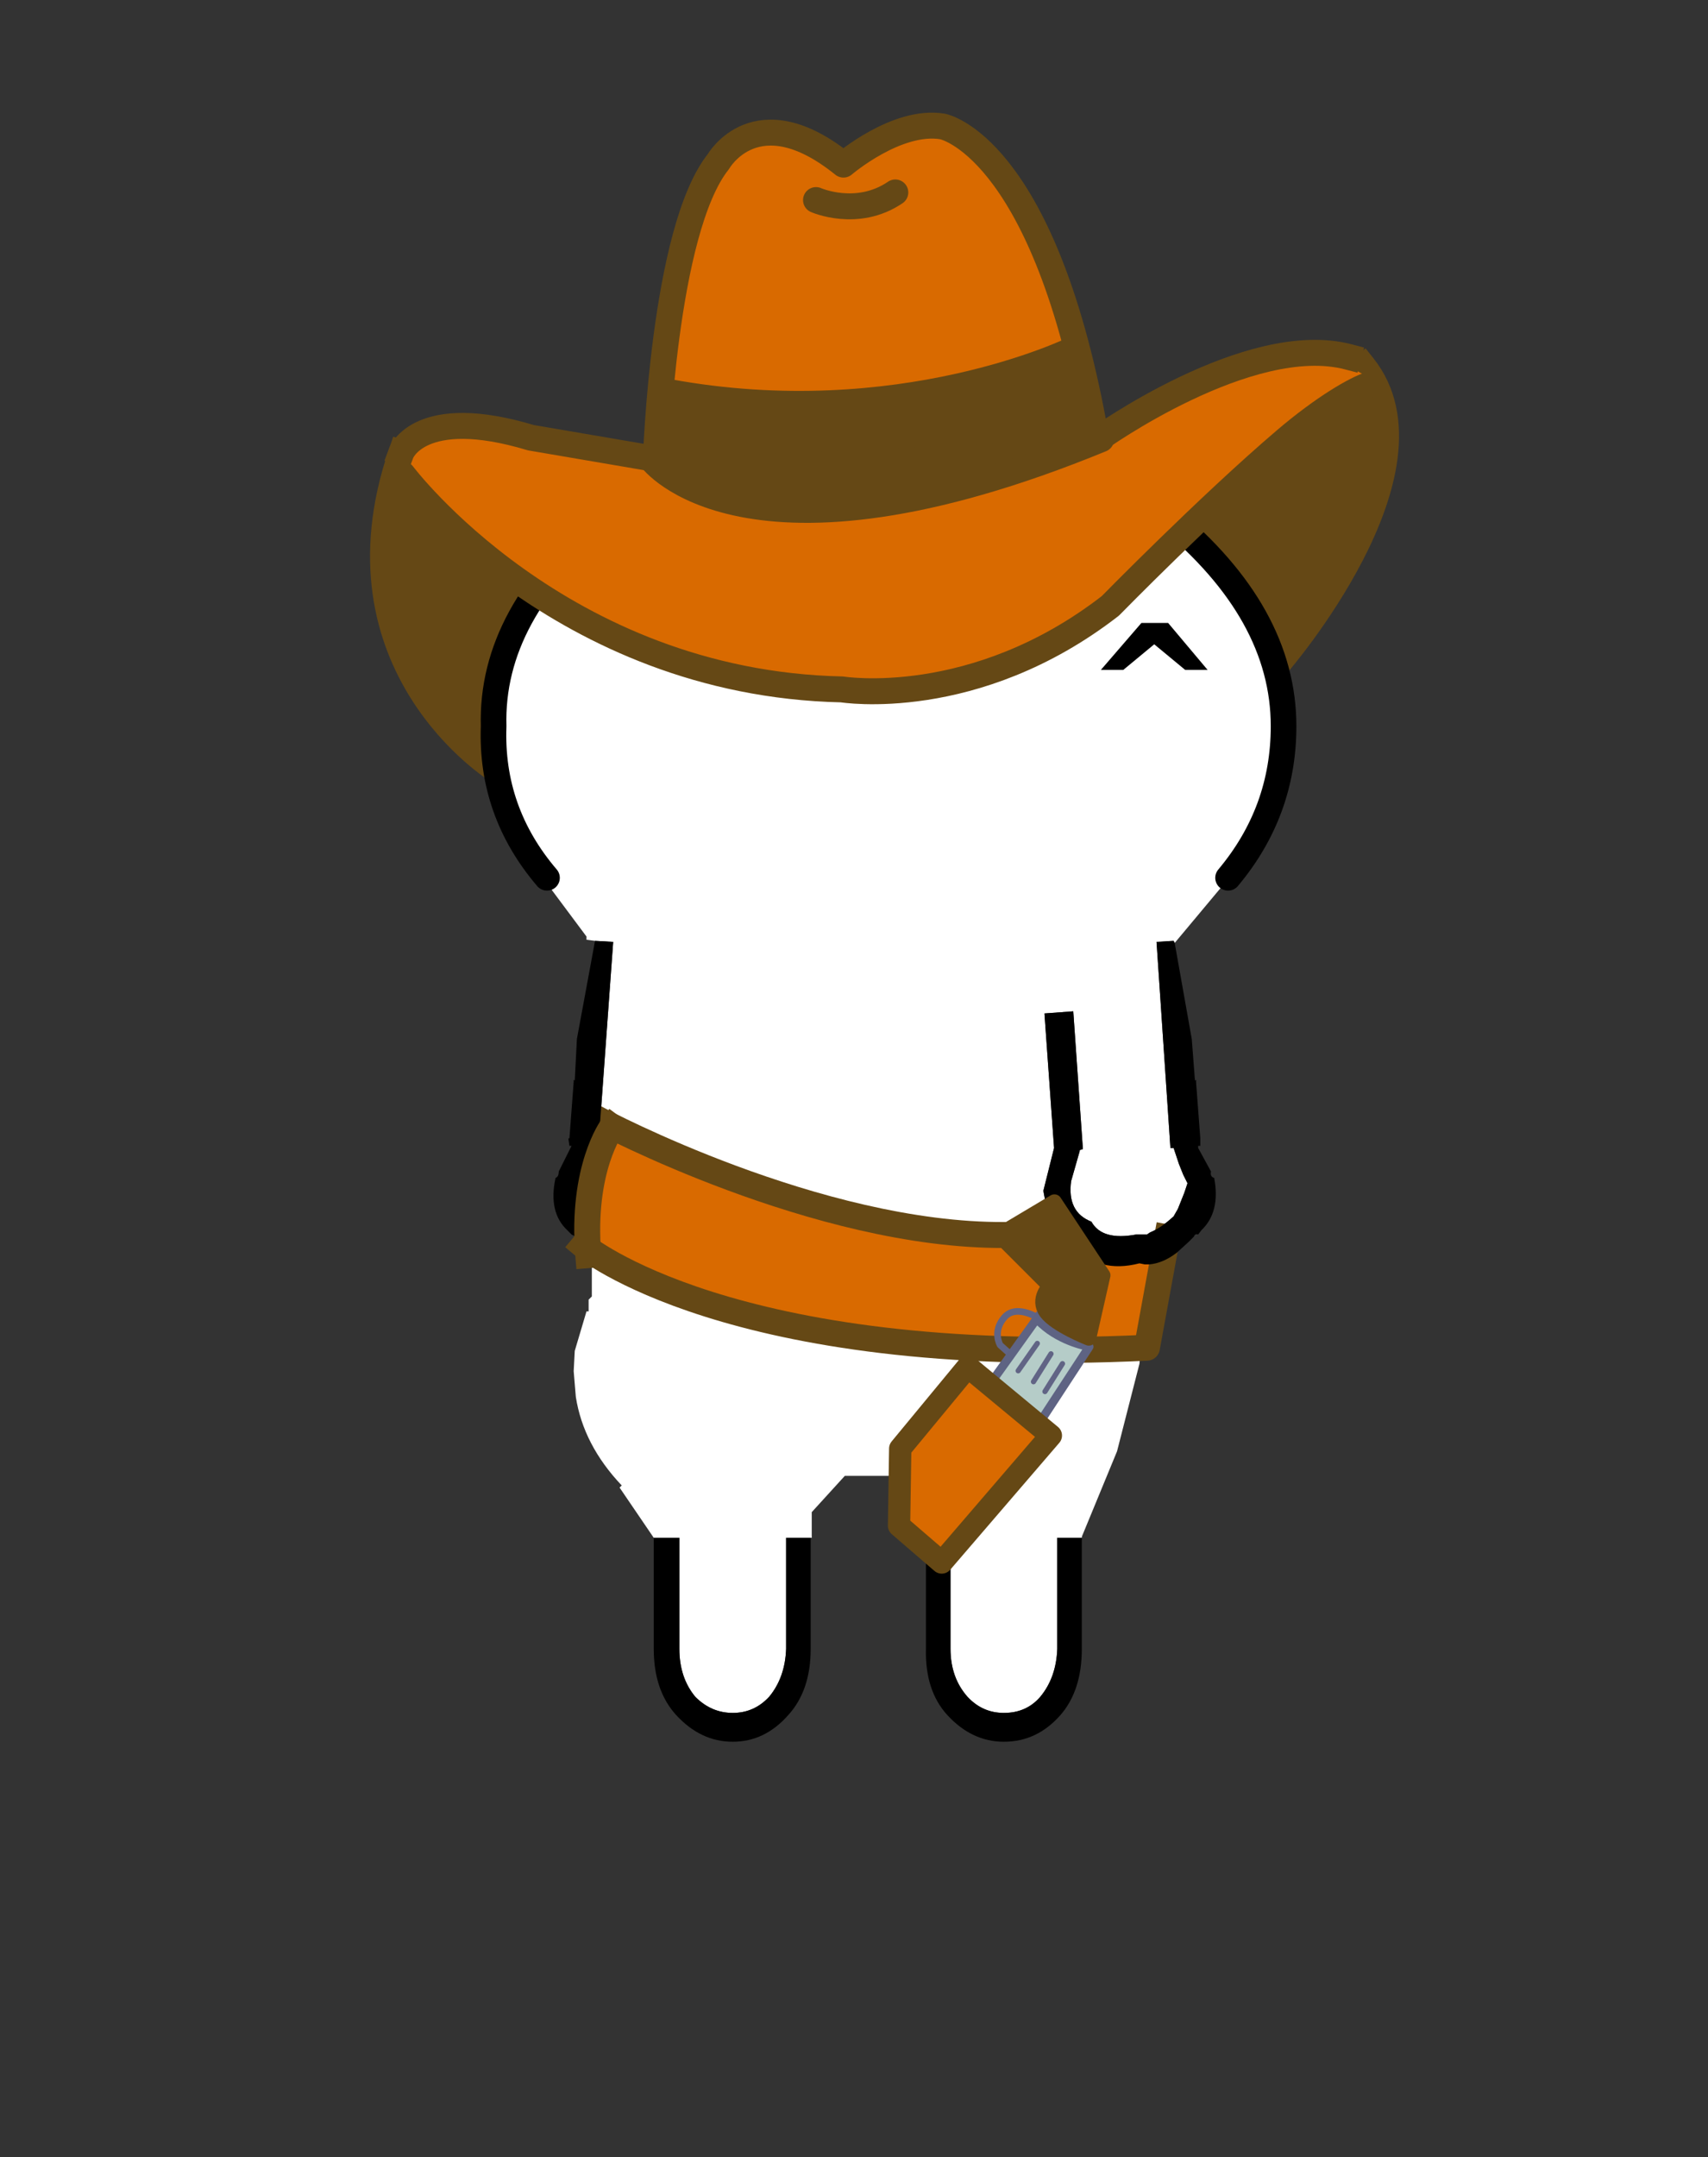 <svg height="202" width="160" xmlns="http://www.w3.org/2000/svg"><rect width="100%" height="100%" fill="#333333" stroke="none"/><g style="clip-rule:evenodd;fill-rule:evenodd;stroke-linecap:square;stroke-linejoin:round;stroke-miterlimit:1.5"><path d="m37.413 34.778 10.285 9.714 9.286 5.143 5.857 2.714 7.714 2.857h6.286l12.286-.428 7-2.572 8.428-4.571 12.429-12.429 8-6 3.714-3.143 1.143 7.286-1.286 4.857c1.056 4.24-3.103 7.704-4.571 9l-4.286 5.143-72.428 9.714-5.429-3.857-2.286-4.285-1.857-5.143-1-5z" style="fill:#654815" transform="translate(-.4 9.1)"/><path d="M120.127 53.063s15.714-18.142 8-27.857" style="fill:none;stroke:#654815;stroke-width:2.4px" transform="translate(-.4 9.1)"/><path d="M46.984 63.063s-15.857-9.784-9-29.749" style="fill:none;stroke:#654815;stroke-width:2.4px;stroke-linecap:butt" transform="translate(-.4 9.1)"/><path d="M-15.5-41.55c-1.767-2.067-2.6-4.433-2.5-7.1-.1-3.533 1.683-6.8 5.35-9.8C-8.983-61.817-4.6-63.667.5-64c5.067.333 9.417 2.183 13.05 5.55 3.633 3 5.45 6.267 5.45 9.8 0 2.667-.867 5.033-2.6 7.1h.1-.05L13.9-38.5l-.05-.1-.8.05.65 9.65h.15l.25.75.2.5.2.4-.15.45-.3.75-.2.35c-.4.367-.767.617-1.1.75l-.15.1h-.5c-1.067.2-1.767 0-2.1-.6-.767-.3-1.083-.933-.95-1.9l.4-1.4v-.05l.15-.05-.45-6.45-1.35.1.45 6.3-.5 2c.167 1.1.6 1.9 1.3 2.4-.167.233-.117.283.15.15.733.9 1.75 1.183 3.05.85l.25.05h.2l-.05.45h-.05l-.35 4.2-1.05 4.1-1.65 4v.05H8.4v5.2c-.033.9-.3 1.65-.8 2.25-.433.5-1 .75-1.7.75-.667 0-1.233-.25-1.7-.75-.533-.6-.8-1.35-.8-2.25v-5.2H2.1v-1.2h-.3V-12l-.9-1.55h-2.45l-1.55 1.7v1.2h-1.2v5.2c-.033.9-.3 1.65-.8 2.25-.467.5-1.033.75-1.7.75s-1.25-.25-1.75-.75c-.5-.6-.75-1.35-.75-2.25v-5.2h-1.2L-12.1-13l.1-.1c-1.2-1.267-1.917-2.65-2.15-4.15l-.1-1.2.05-.95.55-1.85h.1v-.55l.15-.15v-1.35h-.05l-.05-.8v-2.05l-.2-.65-.15-.45.15-.4.25-.5.25-.75h.1l.7-9.65-.85-.05-.4-.05v-.15l-2.05-2.75h.2m1.75 19.65-.05-.1.05.1m3.7-6.55-.05-.05v.05h.05" style="fill:#fff" transform="matrix(2 0 0 2 82.241 165.3)"/><path d="m57.638 96.636-1.152 3.52-.512 3.84-.192 3.904 1.984 1.344 6.08 2.752 4.8 1.984 6.464.64 4.8 1.6 11.328.832 13.888.064 3.136-.576 2.112-9.856-2.496 1.088-4.288-.128-3.328-2.112-7.936.768-14.464-2.048-8.192-2.496-7.616-2.944-4.416-2.176" style="fill:#d96a00" transform="translate(-.4 9.1)"/><path d="M94.508 94.546c-17.556.112-37.93-10.751-37.93-10.751M55.06 95.539s13.67 11.452 52.781 9.563l1.889-10.333" style="fill:none;stroke:#654815;stroke-width:2.43px;stroke-linecap:butt" transform="translate(-.4 21.1)"/><path d="m110.041 88.3 1.6 9 .3 3.9.1-.1v.2l.4 5.3v.7h-.2v.2l1.2 2.2c-.066.334.034.534.3.6.4 2.134 0 3.766-1.2 4.9l-.3.4c-.2-.066-.334 0-.4.2l-.5.5-1.1 1c-.866.666-1.734 1.034-2.6 1.1h-.4l-.5-.1c-2.6.666-4.634.1-6.1-1.7-.534.266-.634.166-.3-.3-1.4-1-2.266-2.6-2.6-4.8l1-4-.9-12.6 2.7-.2.9 12.9-.3.1v.1l-.8 2.8c-.266 1.934.366 3.2 1.9 3.8.666 1.2 2.066 1.6 4.2 1.2h1l.3-.2c.666-.266 1.4-.766 2.2-1.5l.4-.7.6-1.5.3-.9-.4-.8-.4-1-.5-1.5h-.3l-1.3-19.3 1.6-.1.1.2m-8.7 55.7v10.4c0 2.6-.666 4.666-2 6.2-1.466 1.666-3.234 2.5-5.3 2.5-2 0-3.766-.834-5.3-2.5-1.4-1.534-2.066-3.6-2-6.2V144h2.3v10.4c0 1.8.534 3.3 1.6 4.5.934 1 2.066 1.5 3.4 1.5 1.4 0 2.534-.5 3.4-1.5 1-1.2 1.534-2.7 1.6-4.5V144h2.3m-25.4 0v10.4c0 2.6-.7 4.666-2.1 6.2-1.466 1.666-3.2 2.5-5.2 2.5s-3.766-.834-5.3-2.5c-1.4-1.534-2.1-3.6-2.1-6.2V144h2.4v10.4c0 1.8.5 3.3 1.5 4.5 1 1 2.166 1.5 3.5 1.5s2.466-.5 3.4-1.5c1-1.2 1.534-2.7 1.6-4.5V144h2.3m-20.7-26.9-.9-.8-.4-.5-.4-.2-.4-.4c-1.2-1.134-1.566-2.766-1.1-4.9.2-.066.3-.266.3-.6l1.2-2.4h-.2l-.1-.7h.1l.4-5.3v-.2l.1.1.2-3.9 1.7-9.2 1.7.1-1.4 19.3h-.2l-.5 1.5-.5 1-.3.8.3.9.4 1.3v4.1"/><path d="M57.73 84.435s-2.889 3.889-2.222 12" style="fill:#d96a00;stroke:#654815;stroke-width:2.43px;stroke-linecap:butt" transform="translate(-.4 21.1)"/><path d="M97.88 102.449s-2.202-1.536-3.38-.205c-1.177 1.331-.409 2.611-.409 2.611l.973.87" style="fill:none;stroke:#5f6486;stroke-width:.62px;stroke-linecap:round" transform="translate(-.4 21.1)"/><path d="m97.624 102.244-4.25 5.939 4.608 3.635 4.454-6.809s-2.56-.41-4.454-2.151" style="fill:#b5ccc8;stroke:#5e6383;stroke-width:.8px" transform="translate(-.4 21.1)"/><path d="m99.928 106.596-1.639 2.611m.563-3.533-1.638 2.611m.358-3.584-1.792 2.56" style="fill:none;stroke:#616485;stroke-width:.49px;stroke-linecap:round" transform="translate(-.4 21.1)"/><path d="m91.063 106.88 7.778 6.444-10.222 11.889-4-3.444.111-7.223 6.333-7.666" style="fill:#d96a00;stroke:#654815;stroke-width:2.09px" transform="translate(-.4 21.1)"/><path d="m93.952 94.546 5.223-3.111 4.555 6.889-1.333 5.889s-3.111-1.222-4-2.444c-.889-1.223.333-2.445.333-2.445z" style="fill:#654815;stroke:#654815;stroke-width:1.39px" transform="translate(-.4 21.1)"/><path d="M3.1 23.05C1.333 20.983.5 18.617.6 15.95c-.1-3.533 1.683-6.8 5.35-9.8C9.617 2.783 14 .933 19.1.6c5.067.333 9.417 2.183 13.05 5.55 3.633 3 5.45 6.267 5.45 9.8 0 2.667-.867 5.033-2.6 7.1" style="fill:none;fill-rule:nonzero;stroke:#000;stroke-width:1.2px;stroke-linecap:round;stroke-miterlimit:4" transform="matrix(2 0 0 2 45.041 36.1)"/><path d="M37.984 36.492 51.27 46.921l9.571 5 13.429 3.428 13.714-.571 8-2.715 9.286-5.285 8-8 7.143-7.429 5.428-3.286 2.429-2-3.429-2-10.857 2-11.143 6.143-2.714-12.714-2.714-7.286-4.572-6.285-4.714-3.572-6 1.714-2 2-5.857-2-4.429.143-2.428 2.143-2.572 7.572-2.571 13.285-1 6.715-14.572-2.572H41.27l-3.286 1.572v3.571" style="fill:#d96a00" transform="translate(-.4 9.1)"/><path d="m62.413 28.063-.858 6.572 4 2.143 5.143 1.714 5.286.571 5-.285 5-1 7.571-2.143 10.286-2.714-.857-2.715-1.429-5.143-.428-1.285-10.714 3.285-11.858 1.572-12-.714-3.857-1.143z" style="fill:#654815" transform="translate(-.4 9.1)"/><path d="M37.984 33.314s1.714-4.571 12.143-1.428l11.714 2s.714-21.429 5.857-27.858c0 0 3.572-6.285 11.715.286 0 0 5-4.286 9.285-3.571 0 0 9.286 1.714 14.143 27.857l.429 1.428s14.143-10.142 23.428-7.714" style="fill:none;stroke:#654815;stroke-width:2.43px" transform="translate(-.4 9.1)"/><path d="M38.127 35.314S52.841 54.886 79.27 55.457c0 0 12.428 2.035 25.143-7.822 0 0 9.185-9.375 16.386-15.515 3.585-3.055 6.57-4.772 7.899-5.199M76.841 9.635s3.857 1.714 7.429-.714" style="fill:none;stroke:#654815;stroke-width:2.43px;stroke-linecap:round" transform="translate(-.4 9.1)"/><path d="M61.413 33.886s8.714 11.857 42.142-1.858" style="fill:#654815;stroke:#654815;stroke-width:2.43px;stroke-linecap:round" transform="translate(-.4 9.1)"/><path d="M100.984 23.6s-16.286 8-38 4" style="fill:none;stroke:#654815;stroke-width:2.43px;stroke-linecap:round" transform="translate(-.4 9.1)"/></g><path d="M104.925 60.632h6.3" fill="none" stroke="#000" stroke-linecap="round" stroke-linejoin="round" stroke-width="3" id="gikopoipoi_eyes_closed" style="display:none"/><path d="m109.425 58.332 3.7 4.4h-2.1l-2.9-2.4-2.9 2.4h-2.1l3.8-4.4h2.5" fill-rule="evenodd" id="gikopoipoi_eyes_open" style="stroke-width:2"/></svg>